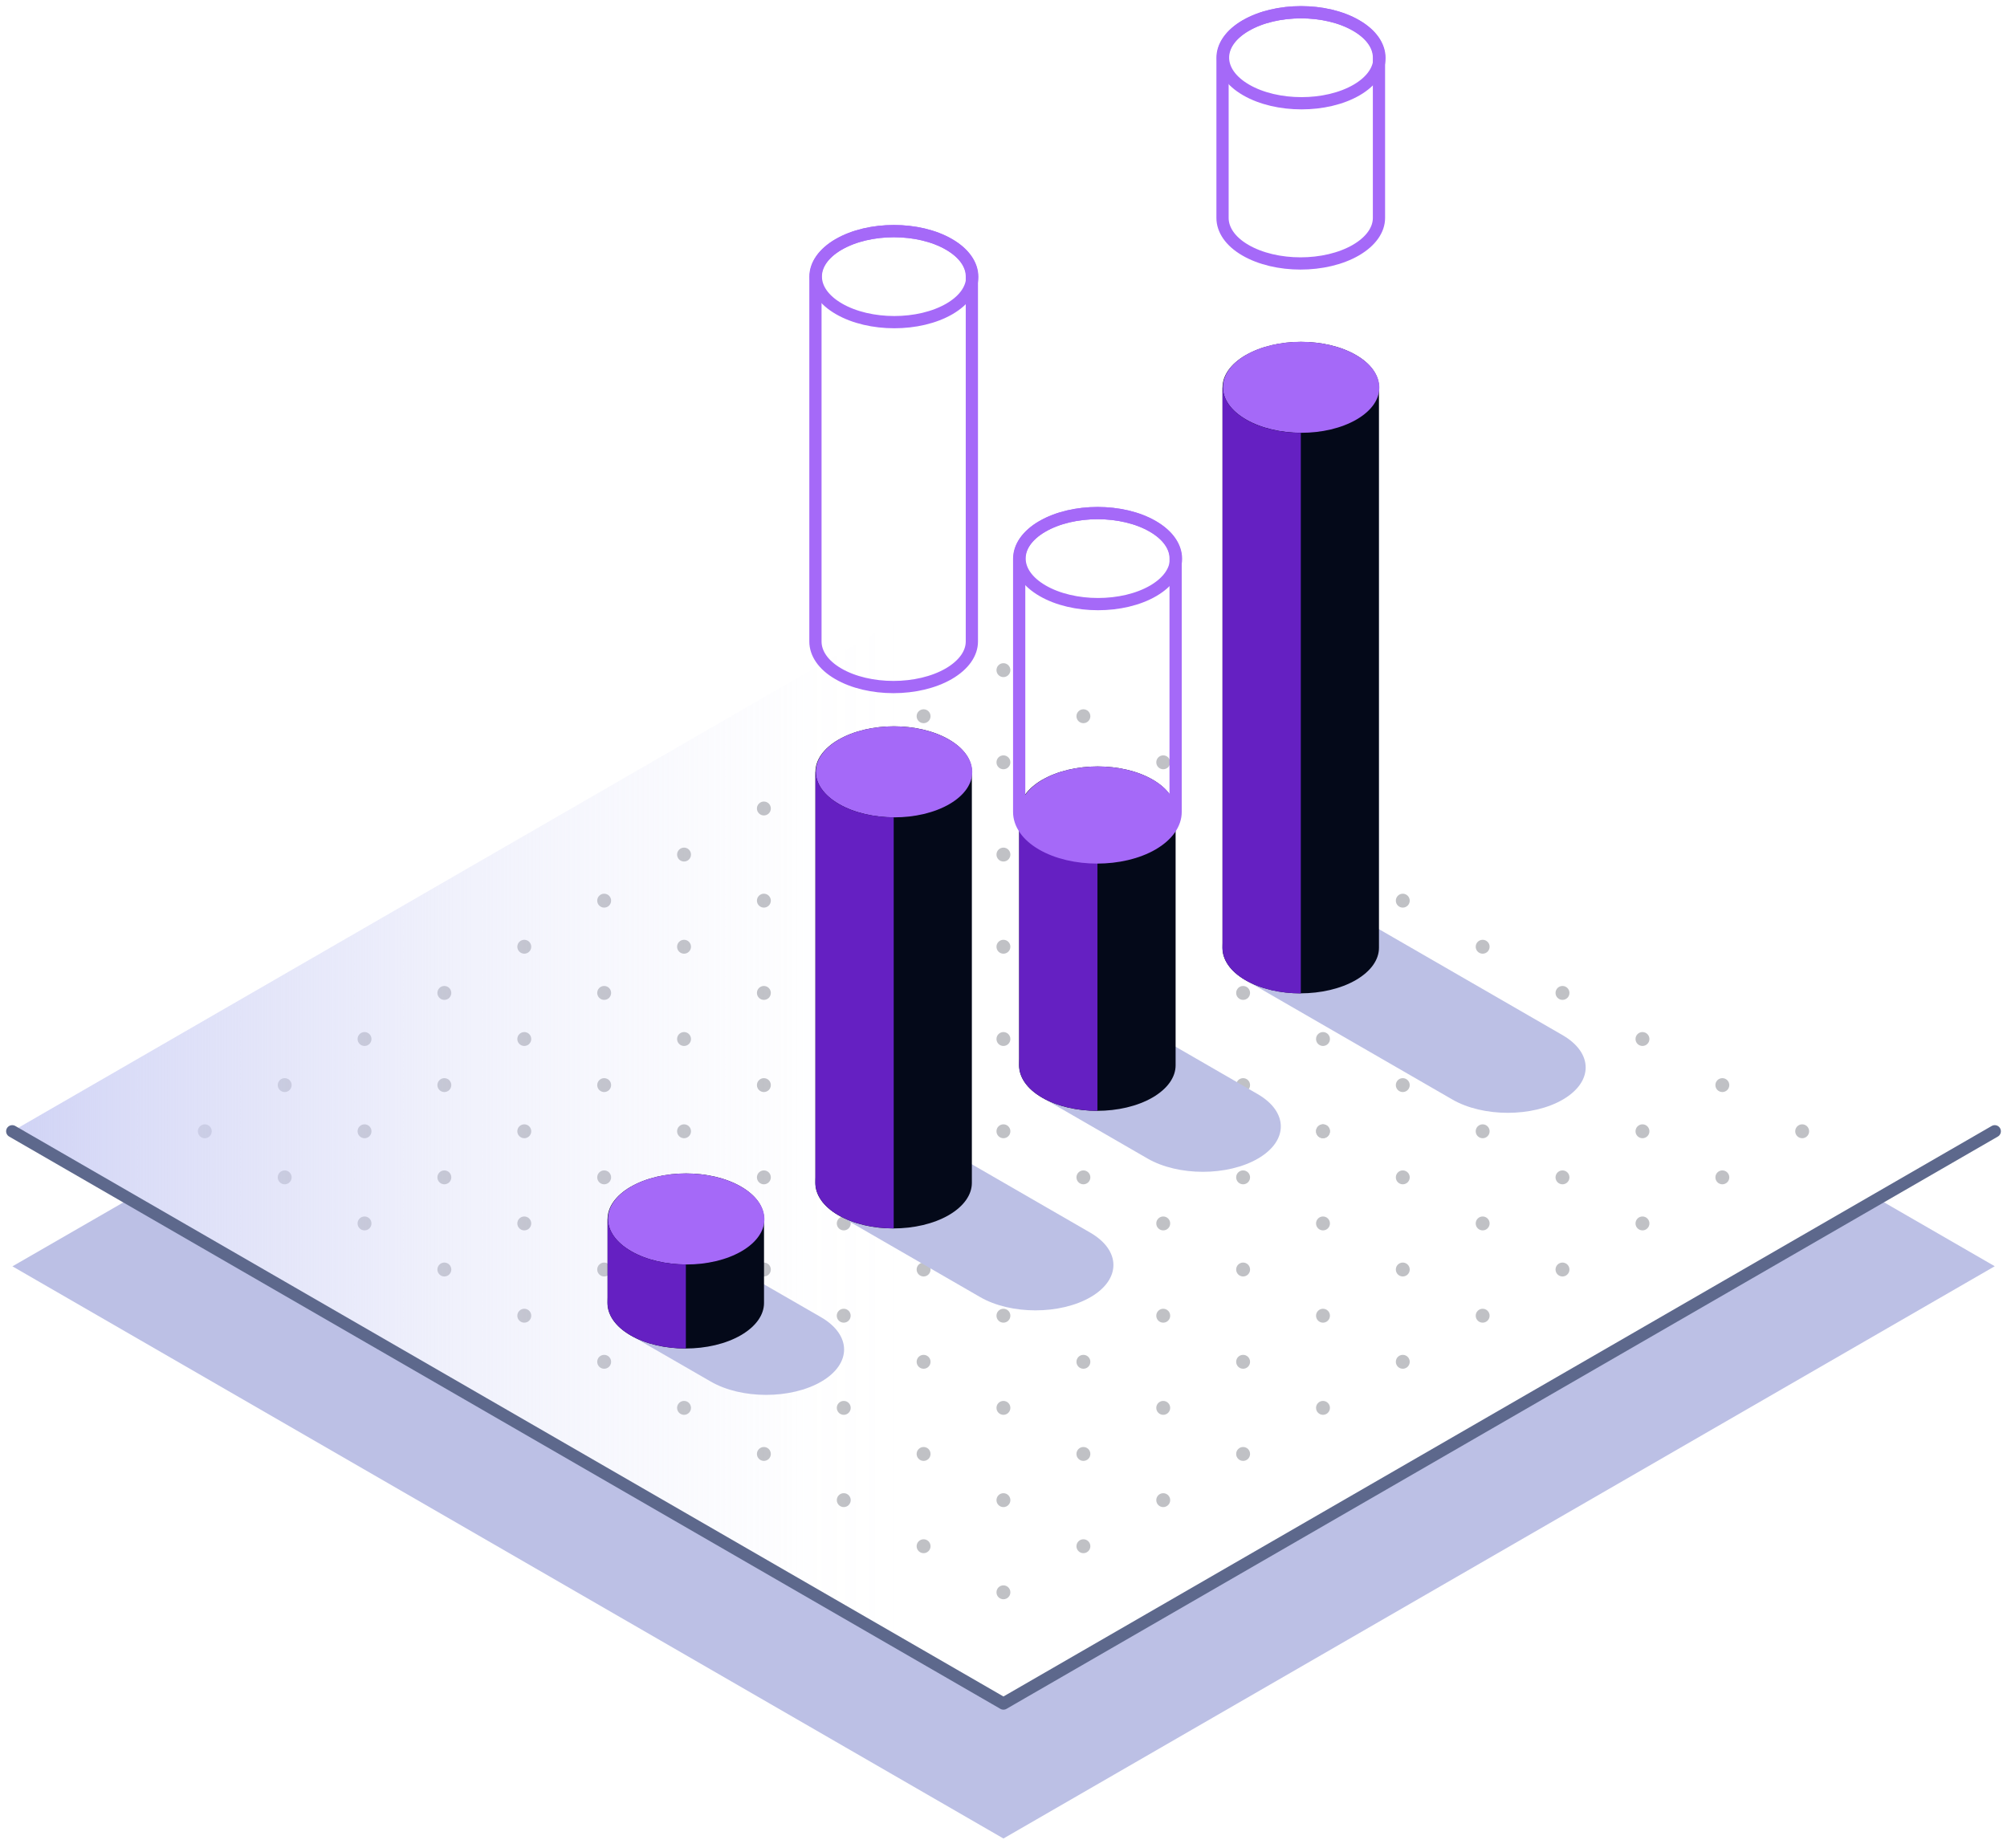 <svg width="164" height="151" viewBox="0 0 164 151" fill="none" xmlns="http://www.w3.org/2000/svg">
<path d="M81.995 139.206L10.576 97.969L1.016 103.48L81.995 150.235L162.999 103.472L153.439 97.953L81.995 139.206Z" fill="#BCC0E5"/>
<g opacity="0.25">
<path d="M62.42 89.238C62.733 89.238 62.988 88.983 62.988 88.67C62.988 88.356 62.733 88.102 62.42 88.102C62.106 88.102 61.852 88.356 61.852 88.67C61.852 88.983 62.106 89.238 62.42 89.238Z" fill="#040919"/>
<path d="M68.947 93.012C69.261 93.012 69.515 92.758 69.515 92.444C69.515 92.13 69.261 91.876 68.947 91.876C68.633 91.876 68.379 92.13 68.379 92.444C68.379 92.758 68.633 93.012 68.947 93.012Z" fill="#040919"/>
<path d="M62.42 96.777C62.733 96.777 62.988 96.522 62.988 96.209C62.988 95.895 62.733 95.641 62.42 95.641C62.106 95.641 61.852 95.895 61.852 96.209C61.852 96.522 62.106 96.777 62.42 96.777Z" fill="#040919"/>
<path d="M75.471 96.777C75.784 96.777 76.039 96.522 76.039 96.209C76.039 95.895 75.784 95.641 75.471 95.641C75.157 95.641 74.902 95.895 74.902 96.209C74.902 96.522 75.157 96.777 75.471 96.777Z" fill="#040919"/>
<path d="M68.947 100.542C69.261 100.542 69.515 100.288 69.515 99.974C69.515 99.661 69.261 99.406 68.947 99.406C68.633 99.406 68.379 99.661 68.379 99.974C68.379 100.288 68.633 100.542 68.947 100.542Z" fill="#040919"/>
<path d="M62.42 104.308C62.733 104.308 62.988 104.054 62.988 103.74C62.988 103.426 62.733 103.172 62.42 103.172C62.106 103.172 61.852 103.426 61.852 103.74C61.852 104.054 62.106 104.308 62.42 104.308Z" fill="#040919"/>
<path d="M81.994 100.542C82.308 100.542 82.562 100.288 82.562 99.974C82.562 99.661 82.308 99.406 81.994 99.406C81.68 99.406 81.426 99.661 81.426 99.974C81.426 100.288 81.68 100.542 81.994 100.542Z" fill="#040919"/>
<path d="M75.471 104.308C75.784 104.308 76.039 104.054 76.039 103.74C76.039 103.426 75.784 103.172 75.471 103.172C75.157 103.172 74.902 103.426 74.902 103.74C74.902 104.054 75.157 104.308 75.471 104.308Z" fill="#040919"/>
<path d="M68.943 108.083C69.257 108.083 69.511 107.828 69.511 107.514C69.511 107.201 69.257 106.946 68.943 106.946C68.629 106.946 68.375 107.201 68.375 107.514C68.375 107.828 68.629 108.083 68.943 108.083Z" fill="#040919"/>
<path d="M62.42 111.849C62.733 111.849 62.988 111.595 62.988 111.281C62.988 110.967 62.733 110.713 62.42 110.713C62.106 110.713 61.852 110.967 61.852 111.281C61.852 111.595 62.106 111.849 62.42 111.849Z" fill="#040919"/>
<path d="M81.994 108.083C82.308 108.083 82.562 107.828 82.562 107.514C82.562 107.201 82.308 106.946 81.994 106.946C81.68 106.946 81.426 107.201 81.426 107.514C81.426 107.828 81.68 108.083 81.994 108.083Z" fill="#040919"/>
<path d="M75.471 111.849C75.784 111.849 76.039 111.595 76.039 111.281C76.039 110.967 75.784 110.713 75.471 110.713C75.157 110.713 74.902 110.967 74.902 111.281C74.902 111.595 75.157 111.849 75.471 111.849Z" fill="#040919"/>
<path d="M88.529 104.308C88.843 104.308 89.097 104.054 89.097 103.74C89.097 103.426 88.843 103.172 88.529 103.172C88.215 103.172 87.961 103.426 87.961 103.74C87.961 104.054 88.215 104.308 88.529 104.308Z" fill="#040919"/>
<path d="M68.947 115.614C69.261 115.614 69.515 115.359 69.515 115.046C69.515 114.732 69.261 114.478 68.947 114.478C68.633 114.478 68.379 114.732 68.379 115.046C68.379 115.359 68.633 115.614 68.947 115.614Z" fill="#040919"/>
<path d="M62.42 119.379C62.733 119.379 62.988 119.125 62.988 118.811C62.988 118.498 62.733 118.243 62.42 118.243C62.106 118.243 61.852 118.498 61.852 118.811C61.852 119.125 62.106 119.379 62.42 119.379Z" fill="#040919"/>
<path d="M55.896 93.011C56.21 93.011 56.464 92.757 56.464 92.443C56.464 92.129 56.21 91.875 55.896 91.875C55.583 91.875 55.328 92.129 55.328 92.443C55.328 92.757 55.583 93.011 55.896 93.011Z" fill="#040919"/>
<path d="M75.471 81.706C75.784 81.706 76.039 81.451 76.039 81.138C76.039 80.824 75.784 80.569 75.471 80.569C75.157 80.569 74.902 80.824 74.902 81.138C74.902 81.451 75.157 81.706 75.471 81.706Z" fill="#040919"/>
<path d="M81.994 85.472C82.308 85.472 82.562 85.218 82.562 84.904C82.562 84.59 82.308 84.336 81.994 84.336C81.68 84.336 81.426 84.59 81.426 84.904C81.426 85.218 81.68 85.472 81.994 85.472Z" fill="#040919"/>
<path d="M75.471 89.238C75.784 89.238 76.039 88.983 76.039 88.67C76.039 88.356 75.784 88.102 75.471 88.102C75.157 88.102 74.902 88.356 74.902 88.67C74.902 88.983 75.157 89.238 75.471 89.238Z" fill="#040919"/>
<path d="M88.529 89.238C88.843 89.238 89.097 88.983 89.097 88.67C89.097 88.356 88.843 88.102 88.529 88.102C88.215 88.102 87.961 88.356 87.961 88.67C87.961 88.983 88.215 89.238 88.529 89.238Z" fill="#040919"/>
<path d="M81.994 93.011C82.308 93.011 82.562 92.757 82.562 92.443C82.562 92.129 82.308 91.875 81.994 91.875C81.68 91.875 81.426 92.129 81.426 92.443C81.426 92.757 81.68 93.011 81.994 93.011Z" fill="#040919"/>
<path d="M95.052 93.011C95.366 93.011 95.621 92.757 95.621 92.443C95.621 92.129 95.366 91.875 95.052 91.875C94.739 91.875 94.484 92.129 94.484 92.443C94.484 92.757 94.739 93.011 95.052 93.011Z" fill="#040919"/>
<path d="M88.529 96.777C88.843 96.777 89.097 96.522 89.097 96.209C89.097 95.895 88.843 95.641 88.529 95.641C88.215 95.641 87.961 95.895 87.961 96.209C87.961 96.522 88.215 96.777 88.529 96.777Z" fill="#040919"/>
<path d="M95.052 100.542C95.366 100.542 95.621 100.288 95.621 99.974C95.621 99.661 95.366 99.406 95.052 99.406C94.739 99.406 94.484 99.661 94.484 99.974C94.484 100.288 94.739 100.542 95.052 100.542Z" fill="#040919"/>
<path d="M101.58 96.777C101.894 96.777 102.148 96.522 102.148 96.209C102.148 95.895 101.894 95.641 101.58 95.641C101.266 95.641 101.012 95.895 101.012 96.209C101.012 96.522 101.266 96.777 101.58 96.777Z" fill="#040919"/>
<path d="M108.107 93.011C108.421 93.011 108.675 92.757 108.675 92.443C108.675 92.129 108.421 91.875 108.107 91.875C107.793 91.875 107.539 92.129 107.539 92.443C107.539 92.757 107.793 93.011 108.107 93.011Z" fill="#040919"/>
<path d="M114.627 89.238C114.94 89.238 115.195 88.983 115.195 88.67C115.195 88.356 114.94 88.102 114.627 88.102C114.313 88.102 114.059 88.356 114.059 88.67C114.059 88.983 114.313 89.238 114.627 89.238Z" fill="#040919"/>
<path d="M68.947 85.471C69.261 85.471 69.515 85.217 69.515 84.903C69.515 84.589 69.261 84.335 68.947 84.335C68.633 84.335 68.379 84.589 68.379 84.903C68.379 85.217 68.633 85.471 68.947 85.471Z" fill="#040919"/>
<path d="M88.529 81.706C88.843 81.706 89.097 81.451 89.097 81.138C89.097 80.824 88.843 80.569 88.529 80.569C88.215 80.569 87.961 80.824 87.961 81.138C87.961 81.451 88.215 81.706 88.529 81.706Z" fill="#040919"/>
<path d="M95.052 85.472C95.366 85.472 95.621 85.218 95.621 84.904C95.621 84.59 95.366 84.336 95.052 84.336C94.739 84.336 94.484 84.59 94.484 84.904C94.484 85.218 94.739 85.472 95.052 85.472Z" fill="#040919"/>
<path d="M101.58 89.238C101.894 89.238 102.148 88.983 102.148 88.67C102.148 88.356 101.894 88.102 101.58 88.102C101.266 88.102 101.012 88.356 101.012 88.67C101.012 88.983 101.266 89.238 101.58 89.238Z" fill="#040919"/>
<path d="M81.994 77.932C82.308 77.932 82.562 77.678 82.562 77.364C82.562 77.05 82.308 76.796 81.994 76.796C81.68 76.796 81.426 77.05 81.426 77.364C81.426 77.678 81.68 77.932 81.994 77.932Z" fill="#040919"/>
<path d="M49.369 96.777C49.683 96.777 49.937 96.522 49.937 96.209C49.937 95.895 49.683 95.641 49.369 95.641C49.055 95.641 48.801 95.895 48.801 96.209C48.801 96.522 49.055 96.777 49.369 96.777Z" fill="#040919"/>
<path d="M55.896 100.542C56.21 100.542 56.464 100.288 56.464 99.974C56.464 99.661 56.21 99.406 55.896 99.406C55.583 99.406 55.328 99.661 55.328 99.974C55.328 100.288 55.583 100.542 55.896 100.542Z" fill="#040919"/>
<path d="M42.842 100.542C43.155 100.542 43.41 100.288 43.41 99.974C43.41 99.661 43.155 99.406 42.842 99.406C42.528 99.406 42.273 99.661 42.273 99.974C42.273 100.288 42.528 100.542 42.842 100.542Z" fill="#040919"/>
<path d="M49.369 104.308C49.683 104.308 49.937 104.054 49.937 103.74C49.937 103.426 49.683 103.172 49.369 103.172C49.055 103.172 48.801 103.426 48.801 103.74C48.801 104.054 49.055 104.308 49.369 104.308Z" fill="#040919"/>
<path d="M55.896 108.083C56.21 108.083 56.464 107.828 56.464 107.514C56.464 107.201 56.21 106.946 55.896 106.946C55.583 106.946 55.328 107.201 55.328 107.514C55.328 107.828 55.583 108.083 55.896 108.083Z" fill="#040919"/>
<path d="M42.842 108.083C43.155 108.083 43.41 107.828 43.41 107.514C43.41 107.201 43.155 106.946 42.842 106.946C42.528 106.946 42.273 107.201 42.273 107.514C42.273 107.828 42.528 108.083 42.842 108.083Z" fill="#040919"/>
<path d="M49.369 111.849C49.683 111.849 49.937 111.595 49.937 111.281C49.937 110.967 49.683 110.713 49.369 110.713C49.055 110.713 48.801 110.967 48.801 111.281C48.801 111.595 49.055 111.849 49.369 111.849Z" fill="#040919"/>
<path d="M36.31 104.308C36.624 104.308 36.878 104.054 36.878 103.74C36.878 103.426 36.624 103.172 36.31 103.172C35.996 103.172 35.742 103.426 35.742 103.74C35.742 104.054 35.996 104.308 36.31 104.308Z" fill="#040919"/>
<path d="M55.896 115.614C56.21 115.614 56.464 115.359 56.464 115.046C56.464 114.732 56.21 114.478 55.896 114.478C55.583 114.478 55.328 114.732 55.328 115.046C55.328 115.359 55.583 115.614 55.896 115.614Z" fill="#040919"/>
<path d="M42.842 93.011C43.155 93.011 43.41 92.757 43.41 92.443C43.41 92.129 43.155 91.875 42.842 91.875C42.528 91.875 42.273 92.129 42.273 92.443C42.273 92.757 42.528 93.011 42.842 93.011Z" fill="#040919"/>
<path d="M36.31 96.777C36.624 96.777 36.878 96.522 36.878 96.209C36.878 95.895 36.624 95.641 36.31 95.641C35.996 95.641 35.742 95.895 35.742 96.209C35.742 96.522 35.996 96.777 36.31 96.777Z" fill="#040919"/>
<path d="M55.896 85.472C56.21 85.472 56.464 85.218 56.464 84.904C56.464 84.59 56.21 84.336 55.896 84.336C55.583 84.336 55.328 84.59 55.328 84.904C55.328 85.218 55.583 85.472 55.896 85.472Z" fill="#040919"/>
<path d="M49.369 89.238C49.683 89.238 49.937 88.983 49.937 88.67C49.937 88.356 49.683 88.102 49.369 88.102C49.055 88.102 48.801 88.356 48.801 88.67C48.801 88.983 49.055 89.238 49.369 89.238Z" fill="#040919"/>
<path d="M62.42 81.706C62.733 81.706 62.988 81.451 62.988 81.138C62.988 80.824 62.733 80.569 62.42 80.569C62.106 80.569 61.852 80.824 61.852 81.138C61.852 81.451 62.106 81.706 62.42 81.706Z" fill="#040919"/>
<path d="M29.787 100.542C30.101 100.542 30.355 100.288 30.355 99.974C30.355 99.661 30.101 99.406 29.787 99.406C29.473 99.406 29.219 99.661 29.219 99.974C29.219 100.288 29.473 100.542 29.787 100.542Z" fill="#040919"/>
<path d="M42.842 77.932C43.155 77.932 43.41 77.678 43.41 77.364C43.41 77.05 43.155 76.796 42.842 76.796C42.528 76.796 42.273 77.05 42.273 77.364C42.273 77.678 42.528 77.932 42.842 77.932Z" fill="#040919"/>
<path d="M36.31 81.706C36.624 81.706 36.878 81.451 36.878 81.138C36.878 80.824 36.624 80.569 36.31 80.569C35.996 80.569 35.742 80.824 35.742 81.138C35.742 81.451 35.996 81.706 36.31 81.706Z" fill="#040919"/>
<path d="M29.787 85.472C30.101 85.472 30.355 85.218 30.355 84.904C30.355 84.59 30.101 84.336 29.787 84.336C29.473 84.336 29.219 84.59 29.219 84.904C29.219 85.218 29.473 85.472 29.787 85.472Z" fill="#040919"/>
<path d="M23.263 89.238C23.577 89.238 23.831 88.983 23.831 88.67C23.831 88.356 23.577 88.102 23.263 88.102C22.95 88.102 22.695 88.356 22.695 88.67C22.695 88.983 22.95 89.238 23.263 89.238Z" fill="#040919"/>
<path d="M42.842 85.472C43.155 85.472 43.41 85.218 43.41 84.904C43.41 84.59 43.155 84.336 42.842 84.336C42.528 84.336 42.273 84.59 42.273 84.904C42.273 85.218 42.528 85.472 42.842 85.472Z" fill="#040919"/>
<path d="M36.31 89.238C36.624 89.238 36.878 88.983 36.878 88.67C36.878 88.356 36.624 88.102 36.31 88.102C35.996 88.102 35.742 88.356 35.742 88.67C35.742 88.983 35.996 89.238 36.31 89.238Z" fill="#040919"/>
<path d="M49.369 81.706C49.683 81.706 49.937 81.451 49.937 81.138C49.937 80.824 49.683 80.569 49.369 80.569C49.055 80.569 48.801 80.824 48.801 81.138C48.801 81.451 49.055 81.706 49.369 81.706Z" fill="#040919"/>
<path d="M29.787 93.011C30.101 93.011 30.355 92.757 30.355 92.443C30.355 92.129 30.101 91.875 29.787 91.875C29.473 91.875 29.219 92.129 29.219 92.443C29.219 92.757 29.473 93.011 29.787 93.011Z" fill="#040919"/>
<path d="M23.263 96.777C23.577 96.777 23.831 96.522 23.831 96.209C23.831 95.895 23.577 95.641 23.263 95.641C22.95 95.641 22.695 95.895 22.695 96.209C22.695 96.522 22.95 96.777 23.263 96.777Z" fill="#040919"/>
<path d="M68.947 77.932C69.261 77.932 69.515 77.678 69.515 77.364C69.515 77.05 69.261 76.796 68.947 76.796C68.633 76.796 68.379 77.05 68.379 77.364C68.379 77.678 68.633 77.932 68.947 77.932Z" fill="#040919"/>
<path d="M55.896 70.4C56.21 70.4 56.464 70.145 56.464 69.832C56.464 69.518 56.21 69.264 55.896 69.264C55.583 69.264 55.328 69.518 55.328 69.832C55.328 70.145 55.583 70.4 55.896 70.4Z" fill="#040919"/>
<path d="M49.369 74.166C49.683 74.166 49.937 73.912 49.937 73.598C49.937 73.285 49.683 73.03 49.369 73.03C49.055 73.03 48.801 73.285 48.801 73.598C48.801 73.912 49.055 74.166 49.369 74.166Z" fill="#040919"/>
<path d="M55.896 77.932C56.21 77.932 56.464 77.678 56.464 77.364C56.464 77.05 56.21 76.796 55.896 76.796C55.583 76.796 55.328 77.05 55.328 77.364C55.328 77.678 55.583 77.932 55.896 77.932Z" fill="#040919"/>
<path d="M62.42 74.166C62.733 74.166 62.988 73.912 62.988 73.598C62.988 73.285 62.733 73.03 62.42 73.03C62.106 73.03 61.852 73.285 61.852 73.598C61.852 73.912 62.106 74.166 62.42 74.166Z" fill="#040919"/>
<path d="M75.471 74.166C75.784 74.166 76.039 73.912 76.039 73.598C76.039 73.285 75.784 73.03 75.471 73.03C75.157 73.03 74.902 73.285 74.902 73.598C74.902 73.912 75.157 74.166 75.471 74.166Z" fill="#040919"/>
<path d="M62.42 66.635C62.733 66.635 62.988 66.381 62.988 66.067C62.988 65.753 62.733 65.499 62.42 65.499C62.106 65.499 61.852 65.753 61.852 66.067C61.852 66.381 62.106 66.635 62.42 66.635Z" fill="#040919"/>
<path d="M68.947 70.401C69.261 70.401 69.515 70.147 69.515 69.833C69.515 69.519 69.261 69.265 68.947 69.265C68.633 69.265 68.379 69.519 68.379 69.833C68.379 70.147 68.633 70.401 68.947 70.401Z" fill="#040919"/>
<path d="M95.052 70.4C95.366 70.4 95.621 70.145 95.621 69.832C95.621 69.518 95.366 69.264 95.052 69.264C94.739 69.264 94.484 69.518 94.484 69.832C94.484 70.145 94.739 70.4 95.052 70.4Z" fill="#040919"/>
<path d="M101.58 74.166C101.894 74.166 102.148 73.912 102.148 73.598C102.148 73.285 101.894 73.03 101.58 73.03C101.266 73.03 101.012 73.285 101.012 73.598C101.012 73.912 101.266 74.166 101.58 74.166Z" fill="#040919"/>
<path d="M95.052 77.932C95.366 77.932 95.621 77.678 95.621 77.364C95.621 77.05 95.366 76.796 95.052 76.796C94.739 76.796 94.484 77.05 94.484 77.364C94.484 77.678 94.739 77.932 95.052 77.932Z" fill="#040919"/>
<path d="M108.107 77.932C108.421 77.932 108.675 77.678 108.675 77.364C108.675 77.05 108.421 76.796 108.107 76.796C107.793 76.796 107.539 77.05 107.539 77.364C107.539 77.678 107.793 77.932 108.107 77.932Z" fill="#040919"/>
<path d="M101.58 81.706C101.894 81.706 102.148 81.451 102.148 81.138C102.148 80.824 101.894 80.569 101.58 80.569C101.266 80.569 101.012 80.824 101.012 81.138C101.012 81.451 101.266 81.706 101.58 81.706Z" fill="#040919"/>
<path d="M114.627 81.706C114.94 81.706 115.195 81.451 115.195 81.138C115.195 80.824 114.94 80.569 114.627 80.569C114.313 80.569 114.059 80.824 114.059 81.138C114.059 81.451 114.313 81.706 114.627 81.706Z" fill="#040919"/>
<path d="M108.107 85.472C108.421 85.472 108.675 85.218 108.675 84.904C108.675 84.59 108.421 84.336 108.107 84.336C107.793 84.336 107.539 84.59 107.539 84.904C107.539 85.218 107.793 85.472 108.107 85.472Z" fill="#040919"/>
<path d="M121.154 85.471C121.468 85.471 121.722 85.217 121.722 84.903C121.722 84.589 121.468 84.335 121.154 84.335C120.84 84.335 120.586 84.589 120.586 84.903C120.586 85.217 120.84 85.471 121.154 85.471Z" fill="#040919"/>
<path d="M127.677 81.706C127.991 81.706 128.246 81.451 128.246 81.138C128.246 80.824 127.991 80.569 127.677 80.569C127.364 80.569 127.109 80.824 127.109 81.138C127.109 81.451 127.364 81.706 127.677 81.706Z" fill="#040919"/>
<path d="M88.529 74.166C88.843 74.166 89.097 73.912 89.097 73.598C89.097 73.285 88.843 73.03 88.529 73.03C88.215 73.03 87.961 73.285 87.961 73.598C87.961 73.912 88.215 74.166 88.529 74.166Z" fill="#040919"/>
<path d="M108.107 70.4C108.421 70.4 108.675 70.145 108.675 69.832C108.675 69.518 108.421 69.264 108.107 69.264C107.793 69.264 107.539 69.518 107.539 69.832C107.539 70.145 107.793 70.4 108.107 70.4Z" fill="#040919"/>
<path d="M114.627 74.166C114.94 74.166 115.195 73.912 115.195 73.598C115.195 73.285 114.94 73.03 114.627 73.03C114.313 73.03 114.059 73.285 114.059 73.598C114.059 73.912 114.313 74.166 114.627 74.166Z" fill="#040919"/>
<path d="M121.154 77.932C121.468 77.932 121.722 77.678 121.722 77.364C121.722 77.05 121.468 76.796 121.154 76.796C120.84 76.796 120.586 77.05 120.586 77.364C120.586 77.678 120.84 77.932 121.154 77.932Z" fill="#040919"/>
<path d="M95.052 108.083C95.366 108.083 95.621 107.828 95.621 107.514C95.621 107.201 95.366 106.946 95.052 106.946C94.739 106.946 94.484 107.201 94.484 107.514C94.484 107.828 94.739 108.083 95.052 108.083Z" fill="#040919"/>
<path d="M88.529 111.849C88.843 111.849 89.097 111.595 89.097 111.281C89.097 110.967 88.843 110.713 88.529 110.713C88.215 110.713 87.961 110.967 87.961 111.281C87.961 111.595 88.215 111.849 88.529 111.849Z" fill="#040919"/>
<path d="M81.994 115.614C82.308 115.614 82.562 115.359 82.562 115.046C82.562 114.732 82.308 114.478 81.994 114.478C81.68 114.478 81.426 114.732 81.426 115.046C81.426 115.359 81.68 115.614 81.994 115.614Z" fill="#040919"/>
<path d="M101.58 111.849C101.894 111.849 102.148 111.595 102.148 111.281C102.148 110.967 101.894 110.713 101.58 110.713C101.266 110.713 101.012 110.967 101.012 111.281C101.012 111.595 101.266 111.849 101.58 111.849Z" fill="#040919"/>
<path d="M95.052 115.614C95.366 115.614 95.621 115.359 95.621 115.046C95.621 114.732 95.366 114.478 95.052 114.478C94.739 114.478 94.484 114.732 94.484 115.046C94.484 115.359 94.739 115.614 95.052 115.614Z" fill="#040919"/>
<path d="M88.529 119.379C88.843 119.379 89.097 119.125 89.097 118.811C89.097 118.498 88.843 118.243 88.529 118.243C88.215 118.243 87.961 118.498 87.961 118.811C87.961 119.125 88.215 119.379 88.529 119.379Z" fill="#040919"/>
<path d="M81.994 123.154C82.308 123.154 82.562 122.899 82.562 122.586C82.562 122.272 82.308 122.018 81.994 122.018C81.68 122.018 81.426 122.272 81.426 122.586C81.426 122.899 81.68 123.154 81.994 123.154Z" fill="#040919"/>
<path d="M101.58 119.379C101.894 119.379 102.148 119.125 102.148 118.811C102.148 118.498 101.894 118.243 101.58 118.243C101.266 118.243 101.012 118.498 101.012 118.811C101.012 119.125 101.266 119.379 101.58 119.379Z" fill="#040919"/>
<path d="M95.052 123.154C95.366 123.154 95.621 122.899 95.621 122.586C95.621 122.272 95.366 122.018 95.052 122.018C94.739 122.018 94.484 122.272 94.484 122.586C94.484 122.899 94.739 123.154 95.052 123.154Z" fill="#040919"/>
<path d="M108.107 115.614C108.421 115.614 108.675 115.359 108.675 115.046C108.675 114.732 108.421 114.478 108.107 114.478C107.793 114.478 107.539 114.732 107.539 115.046C107.539 115.359 107.793 115.614 108.107 115.614Z" fill="#040919"/>
<path d="M88.529 126.919C88.843 126.919 89.097 126.665 89.097 126.351C89.097 126.038 88.843 125.783 88.529 125.783C88.215 125.783 87.961 126.038 87.961 126.351C87.961 126.665 88.215 126.919 88.529 126.919Z" fill="#040919"/>
<path d="M81.994 130.685C82.308 130.685 82.562 130.431 82.562 130.117C82.562 129.803 82.308 129.549 81.994 129.549C81.68 129.549 81.426 129.803 81.426 130.117C81.426 130.431 81.68 130.685 81.994 130.685Z" fill="#040919"/>
<path d="M108.107 100.542C108.421 100.542 108.675 100.288 108.675 99.974C108.675 99.661 108.421 99.406 108.107 99.406C107.793 99.406 107.539 99.661 107.539 99.974C107.539 100.288 107.793 100.542 108.107 100.542Z" fill="#040919"/>
<path d="M101.58 104.308C101.894 104.308 102.148 104.054 102.148 103.74C102.148 103.426 101.894 103.172 101.58 103.172C101.266 103.172 101.012 103.426 101.012 103.74C101.012 104.054 101.266 104.308 101.58 104.308Z" fill="#040919"/>
<path d="M114.627 104.308C114.94 104.308 115.195 104.054 115.195 103.74C115.195 103.426 114.94 103.172 114.627 103.172C114.313 103.172 114.059 103.426 114.059 103.74C114.059 104.054 114.313 104.308 114.627 104.308Z" fill="#040919"/>
<path d="M108.107 108.083C108.421 108.083 108.675 107.828 108.675 107.514C108.675 107.201 108.421 106.946 108.107 106.946C107.793 106.946 107.539 107.201 107.539 107.514C107.539 107.828 107.793 108.083 108.107 108.083Z" fill="#040919"/>
<path d="M114.627 111.849C114.94 111.849 115.195 111.595 115.195 111.281C115.195 110.967 114.94 110.713 114.627 110.713C114.313 110.713 114.059 110.967 114.059 111.281C114.059 111.595 114.313 111.849 114.627 111.849Z" fill="#040919"/>
<path d="M121.154 108.083C121.468 108.083 121.722 107.828 121.722 107.514C121.722 107.201 121.468 106.946 121.154 106.946C120.84 106.946 120.586 107.201 120.586 107.514C120.586 107.828 120.84 108.083 121.154 108.083Z" fill="#040919"/>
<path d="M127.677 104.308C127.991 104.308 128.246 104.054 128.246 103.74C128.246 103.426 127.991 103.172 127.677 103.172C127.364 103.172 127.109 103.426 127.109 103.74C127.109 104.054 127.364 104.308 127.677 104.308Z" fill="#040919"/>
<path d="M134.213 100.542C134.526 100.542 134.781 100.288 134.781 99.974C134.781 99.661 134.526 99.406 134.213 99.406C133.899 99.406 133.645 99.661 133.645 99.974C133.645 100.288 133.899 100.542 134.213 100.542Z" fill="#040919"/>
<path d="M108.107 93.011C108.421 93.011 108.675 92.757 108.675 92.443C108.675 92.129 108.421 91.875 108.107 91.875C107.793 91.875 107.539 92.129 107.539 92.443C107.539 92.757 107.793 93.011 108.107 93.011Z" fill="#040919"/>
<path d="M114.627 96.777C114.94 96.777 115.195 96.522 115.195 96.209C115.195 95.895 114.94 95.641 114.627 95.641C114.313 95.641 114.059 95.895 114.059 96.209C114.059 96.522 114.313 96.777 114.627 96.777Z" fill="#040919"/>
<path d="M121.154 100.542C121.468 100.542 121.722 100.288 121.722 99.974C121.722 99.661 121.468 99.406 121.154 99.406C120.84 99.406 120.586 99.661 120.586 99.974C120.586 100.288 120.84 100.542 121.154 100.542Z" fill="#040919"/>
<path d="M75.471 119.379C75.784 119.379 76.039 119.125 76.039 118.811C76.039 118.498 75.784 118.243 75.471 118.243C75.157 118.243 74.902 118.498 74.902 118.811C74.902 119.125 75.157 119.379 75.471 119.379Z" fill="#040919"/>
<path d="M68.947 123.153C69.261 123.153 69.515 122.898 69.515 122.585C69.515 122.271 69.261 122.017 68.947 122.017C68.633 122.017 68.379 122.271 68.379 122.585C68.379 122.898 68.633 123.153 68.947 123.153Z" fill="#040919"/>
<path d="M75.471 126.919C75.784 126.919 76.039 126.665 76.039 126.351C76.039 126.038 75.784 125.783 75.471 125.783C75.157 125.783 74.902 126.038 74.902 126.351C74.902 126.665 75.157 126.919 75.471 126.919Z" fill="#040919"/>
<path d="M127.677 89.238C127.991 89.238 128.246 88.983 128.246 88.67C128.246 88.356 127.991 88.102 127.677 88.102C127.364 88.102 127.109 88.356 127.109 88.67C127.109 88.983 127.364 89.238 127.677 89.238Z" fill="#040919"/>
<path d="M121.154 93.012C121.468 93.012 121.722 92.758 121.722 92.444C121.722 92.13 121.468 91.876 121.154 91.876C120.84 91.876 120.586 92.13 120.586 92.444C120.586 92.758 120.84 93.012 121.154 93.012Z" fill="#040919"/>
<path d="M134.213 93.011C134.526 93.011 134.781 92.757 134.781 92.443C134.781 92.129 134.526 91.875 134.213 91.875C133.899 91.875 133.645 92.129 133.645 92.443C133.645 92.757 133.899 93.011 134.213 93.011Z" fill="#040919"/>
<path d="M127.677 96.777C127.991 96.777 128.246 96.522 128.246 96.209C128.246 95.895 127.991 95.641 127.677 95.641C127.364 95.641 127.109 95.895 127.109 96.209C127.109 96.522 127.364 96.777 127.677 96.777Z" fill="#040919"/>
<path d="M140.74 96.777C141.054 96.777 141.308 96.522 141.308 96.209C141.308 95.895 141.054 95.641 140.74 95.641C140.426 95.641 140.172 95.895 140.172 96.209C140.172 96.522 140.426 96.777 140.74 96.777Z" fill="#040919"/>
<path d="M147.263 93.011C147.577 93.011 147.831 92.757 147.831 92.443C147.831 92.129 147.577 91.875 147.263 91.875C146.95 91.875 146.695 92.129 146.695 92.443C146.695 92.757 146.95 93.011 147.263 93.011Z" fill="#040919"/>
<path d="M134.213 85.472C134.526 85.472 134.781 85.218 134.781 84.904C134.781 84.59 134.526 84.336 134.213 84.336C133.899 84.336 133.645 84.59 133.645 84.904C133.645 85.218 133.899 85.472 134.213 85.472Z" fill="#040919"/>
<path d="M140.74 89.238C141.054 89.238 141.308 88.983 141.308 88.67C141.308 88.356 141.054 88.102 140.74 88.102C140.426 88.102 140.172 88.356 140.172 88.67C140.172 88.983 140.426 89.238 140.74 89.238Z" fill="#040919"/>
<path d="M101.58 66.635C101.894 66.635 102.148 66.381 102.148 66.067C102.148 65.753 101.894 65.499 101.58 65.499C101.266 65.499 101.012 65.753 101.012 66.067C101.012 66.381 101.266 66.635 101.58 66.635Z" fill="#040919"/>
<path d="M81.994 70.4C82.308 70.4 82.562 70.145 82.562 69.832C82.562 69.518 82.308 69.264 81.994 69.264C81.68 69.264 81.426 69.518 81.426 69.832C81.426 70.145 81.68 70.4 81.994 70.4Z" fill="#040919"/>
<path d="M88.529 66.635C88.843 66.635 89.097 66.381 89.097 66.067C89.097 65.753 88.843 65.499 88.529 65.499C88.215 65.499 87.961 65.753 87.961 66.067C87.961 66.381 88.215 66.635 88.529 66.635Z" fill="#040919"/>
<path d="M75.471 59.095C75.784 59.095 76.039 58.841 76.039 58.527C76.039 58.213 75.784 57.959 75.471 57.959C75.157 57.959 74.902 58.213 74.902 58.527C74.902 58.841 75.157 59.095 75.471 59.095Z" fill="#040919"/>
<path d="M68.947 62.861C69.261 62.861 69.515 62.606 69.515 62.293C69.515 61.979 69.261 61.725 68.947 61.725C68.633 61.725 68.379 61.979 68.379 62.293C68.379 62.606 68.633 62.861 68.947 62.861Z" fill="#040919"/>
<path d="M75.471 66.635C75.784 66.635 76.039 66.381 76.039 66.067C76.039 65.753 75.784 65.499 75.471 65.499C75.157 65.499 74.902 65.753 74.902 66.067C74.902 66.381 75.157 66.635 75.471 66.635Z" fill="#040919"/>
<path d="M81.994 62.861C82.308 62.861 82.562 62.606 82.562 62.293C82.562 61.979 82.308 61.725 81.994 61.725C81.68 61.725 81.426 61.979 81.426 62.293C81.426 62.606 81.68 62.861 81.994 62.861Z" fill="#040919"/>
<path d="M95.052 62.861C95.366 62.861 95.621 62.606 95.621 62.293C95.621 61.979 95.366 61.725 95.052 61.725C94.739 61.725 94.484 61.979 94.484 62.293C94.484 62.606 94.739 62.861 95.052 62.861Z" fill="#040919"/>
<path d="M81.994 55.33C82.308 55.33 82.562 55.075 82.562 54.761C82.562 54.448 82.308 54.193 81.994 54.193C81.68 54.193 81.426 54.448 81.426 54.761C81.426 55.075 81.68 55.33 81.994 55.33Z" fill="#040919"/>
<path d="M88.529 59.095C88.843 59.095 89.097 58.841 89.097 58.527C89.097 58.213 88.843 57.959 88.529 57.959C88.215 57.959 87.961 58.213 87.961 58.527C87.961 58.841 88.215 59.095 88.529 59.095Z" fill="#040919"/>
<path d="M16.736 93.012C17.05 93.012 17.304 92.758 17.304 92.444C17.304 92.13 17.05 91.876 16.736 91.876C16.422 91.876 16.168 92.13 16.168 92.444C16.168 92.758 16.422 93.012 16.736 93.012Z" fill="#040919"/>
</g>
<path d="M1 92.443L81.996 139.206L163 92.443L81.996 45.68L1 92.443Z" fill="url(#paint0_linear_369_4090)"/>
<path d="M1 92.443L81.996 139.207L163 92.443" stroke="#5D688C" stroke-linecap="round" stroke-linejoin="round"/>
<path d="M51.504 109.104C48.996 107.652 48.988 105.298 51.48 103.845C53.963 102.393 58.013 102.393 60.513 103.845L67.087 107.635C69.594 109.088 69.602 111.442 67.119 112.895C64.627 114.347 60.586 114.347 58.078 112.895L51.504 109.104Z" fill="#BCC0E5"/>
<path d="M68.489 99.293C65.981 97.84 65.973 95.487 68.464 94.034C70.948 92.581 74.997 92.581 77.497 94.034L89.094 100.729C91.602 102.182 91.611 104.536 89.127 105.989C86.635 107.441 82.594 107.441 80.086 105.989L68.489 99.293Z" fill="#BCC0E5"/>
<path d="M101.762 80.083C99.254 78.63 99.246 76.277 101.738 74.824C104.221 73.371 108.271 73.371 110.77 74.824L127.684 84.587C130.192 86.04 130.2 88.394 127.716 89.846C125.233 91.299 121.183 91.299 118.675 89.846L101.762 80.083Z" fill="#BCC0E5"/>
<path d="M85.137 89.683C82.629 88.231 82.621 85.877 85.113 84.424C87.596 82.972 91.646 82.972 94.145 84.424L102.773 89.408C105.28 90.86 105.289 93.214 102.805 94.667C100.314 96.119 96.272 96.119 93.764 94.667L85.137 89.683Z" fill="#BCC0E5"/>
<path d="M68.524 60.442C71.032 58.989 75.073 58.989 77.557 60.442C78.798 61.164 79.423 62.122 79.415 63.072V96.663C79.415 97.612 78.782 98.562 77.532 99.293C75.025 100.745 70.983 100.745 68.491 99.293C67.25 98.57 66.633 97.612 66.633 96.663V63.072C66.633 62.122 67.266 61.172 68.516 60.442H68.524Z" fill="#040919"/>
<path d="M77.56 60.442C80.067 61.895 80.075 64.248 77.592 65.701C75.1 67.154 71.059 67.154 68.551 65.701C66.043 64.248 66.035 61.895 68.527 60.442C71.01 58.989 75.06 58.989 77.56 60.442Z" fill="#A569F8"/>
<path d="M66.665 63.071C66.665 64.021 67.298 64.97 68.548 65.701C69.79 66.423 71.405 66.78 73.028 66.788V100.38C71.389 100.38 69.741 100.023 68.491 99.292C67.25 98.57 66.633 97.612 66.633 96.663V63.071H66.657H66.665Z" fill="#6520C2"/>
<path d="M101.789 29.026C104.297 27.573 108.339 27.573 110.822 29.026C112.064 29.748 112.689 30.706 112.681 31.656V77.453C112.681 78.403 112.048 79.352 110.798 80.083C108.29 81.535 104.249 81.535 101.757 80.083C100.515 79.36 99.898 78.403 99.898 77.453V31.656C99.898 30.706 100.531 29.756 101.781 29.026H101.789Z" fill="#040919"/>
<path d="M110.829 29.026C112.087 29.757 112.712 30.715 112.712 31.664C112.712 32.614 112.095 33.555 110.854 34.277C108.362 35.73 104.32 35.73 101.813 34.277C100.555 33.547 99.93 32.589 99.93 31.64C99.93 30.69 100.546 29.749 101.788 29.018C104.272 27.566 108.321 27.566 110.821 29.018L110.829 29.026Z" fill="#A569F8"/>
<path d="M99.931 31.655C99.931 32.605 100.564 33.554 101.814 34.285C103.056 35.007 104.671 35.364 106.294 35.372V81.178C104.654 81.178 103.007 80.821 101.757 80.09C100.515 79.368 99.898 78.41 99.898 77.461V31.663H99.923L99.931 31.655Z" fill="#6520C2"/>
<path d="M101.789 2.09C104.297 0.637 108.339 0.637 110.822 2.09C112.064 2.812 112.689 3.77 112.681 4.719V17.81C112.681 18.759 112.048 19.709 110.798 20.439C108.29 21.892 104.249 21.892 101.757 20.439C100.515 19.717 99.898 18.759 99.898 17.81V4.719C99.898 3.77 100.531 2.82 101.781 2.09H101.789Z" stroke="#A569F8" stroke-linecap="round" stroke-linejoin="round"/>
<path d="M110.833 2.09C113.341 3.542 113.349 5.896 110.865 7.349C108.374 8.801 104.332 8.801 101.824 7.349C99.317 5.896 99.308 3.542 101.8 2.09C104.284 0.637 108.333 0.637 110.833 2.09Z" stroke="#A569F8" stroke-linecap="round" stroke-linejoin="round"/>
<path d="M68.524 19.976C71.032 18.523 75.073 18.523 77.557 19.976C78.798 20.699 79.423 21.656 79.415 22.606V52.423C79.415 53.373 78.782 54.322 77.532 55.053C75.025 56.506 70.983 56.506 68.491 55.053C67.25 54.331 66.633 53.373 66.633 52.423V22.606C66.633 21.656 67.266 20.707 68.516 19.976H68.524Z" stroke="#A569F8" stroke-linecap="round" stroke-linejoin="round"/>
<path d="M77.56 19.976C80.067 21.429 80.075 23.783 77.592 25.235C75.1 26.688 71.059 26.688 68.551 25.235C66.043 23.783 66.035 21.429 68.527 19.976C71.018 18.523 75.06 18.523 77.56 19.976Z" stroke="#A569F8" stroke-linecap="round" stroke-linejoin="round"/>
<path d="M85.172 63.72C87.68 62.268 91.722 62.268 94.205 63.72C95.447 64.443 96.072 65.4 96.064 66.35V87.053C96.064 88.003 95.431 88.953 94.181 89.683C91.673 91.136 87.631 91.136 85.14 89.683C83.898 88.961 83.281 88.003 83.281 87.053V66.35C83.281 65.4 83.914 64.451 85.164 63.72H85.172Z" fill="#040919"/>
<path d="M94.216 63.72C96.724 65.173 96.732 67.527 94.248 68.979C91.757 70.432 87.715 70.432 85.207 68.979C82.7 67.527 82.691 65.173 85.183 63.72C87.666 62.268 91.716 62.268 94.216 63.72Z" fill="#A569F8"/>
<path d="M83.314 66.35C83.314 67.299 83.947 68.249 85.197 68.979C86.438 69.701 88.053 70.058 89.677 70.067V90.77C88.037 90.77 86.39 90.413 85.14 89.683C83.898 88.96 83.281 88.003 83.281 87.053V66.35H83.306H83.314Z" fill="#6520C2"/>
<path d="M85.172 43.017C87.68 41.565 91.722 41.565 94.205 43.017C95.447 43.74 96.072 44.697 96.064 45.647V66.35C96.064 67.3 95.431 68.249 94.181 68.98C91.673 70.433 87.631 70.433 85.14 68.98C83.898 68.257 83.281 67.3 83.281 66.35V45.647C83.281 44.697 83.914 43.748 85.164 43.017H85.172Z" stroke="#A569F8" stroke-linecap="round" stroke-linejoin="round"/>
<path d="M94.208 43.017C96.716 44.47 96.724 46.824 94.24 48.276C91.749 49.729 87.707 49.729 85.199 48.276C82.692 46.824 82.684 44.47 85.175 43.017C87.659 41.565 91.708 41.565 94.208 43.017Z" stroke="#A569F8" stroke-linecap="round" stroke-linejoin="round"/>
<path d="M51.539 96.98C54.047 95.527 58.089 95.527 60.572 96.98C61.814 97.703 62.439 98.66 62.431 99.61V106.476C62.431 107.425 61.798 108.375 60.548 109.105C58.04 110.558 53.998 110.558 51.507 109.105C50.265 108.383 49.648 107.425 49.648 106.476V99.61C49.648 98.66 50.282 97.711 51.531 96.98H51.539Z" fill="#040919"/>
<path d="M60.575 96.98C63.083 98.433 63.091 100.787 60.608 102.239C58.116 103.692 54.074 103.692 51.567 102.239C49.059 100.787 49.051 98.433 51.542 96.98C54.026 95.527 58.075 95.527 60.575 96.98Z" fill="#A569F8"/>
<path d="M49.681 99.609C49.681 100.559 50.314 101.508 51.564 102.239C52.806 102.961 54.42 103.318 56.044 103.326V110.192C54.404 110.192 52.757 109.835 51.507 109.105C50.265 108.383 49.648 107.425 49.648 106.475V99.609H49.673H49.681Z" fill="#6520C2"/>
<defs>
<linearGradient id="paint0_linear_369_4090" x1="1" y1="92.443" x2="163" y2="92.443" gradientUnits="userSpaceOnUse">
<stop stop-color="#D0D3F5"/>
<stop offset="0.06" stop-color="#D0D3F5" stop-opacity="0.78"/>
<stop offset="0.14" stop-color="#D0D3F5" stop-opacity="0.55"/>
<stop offset="0.21" stop-color="#D0D3F5" stop-opacity="0.35"/>
<stop offset="0.28" stop-color="#D0D3F5" stop-opacity="0.2"/>
<stop offset="0.35" stop-color="#D0D3F5" stop-opacity="0.09"/>
<stop offset="0.4" stop-color="#D0D3F5" stop-opacity="0.02"/>
<stop offset="0.45" stop-color="#D0D3F5" stop-opacity="0"/>
</linearGradient>
</defs>
</svg>
